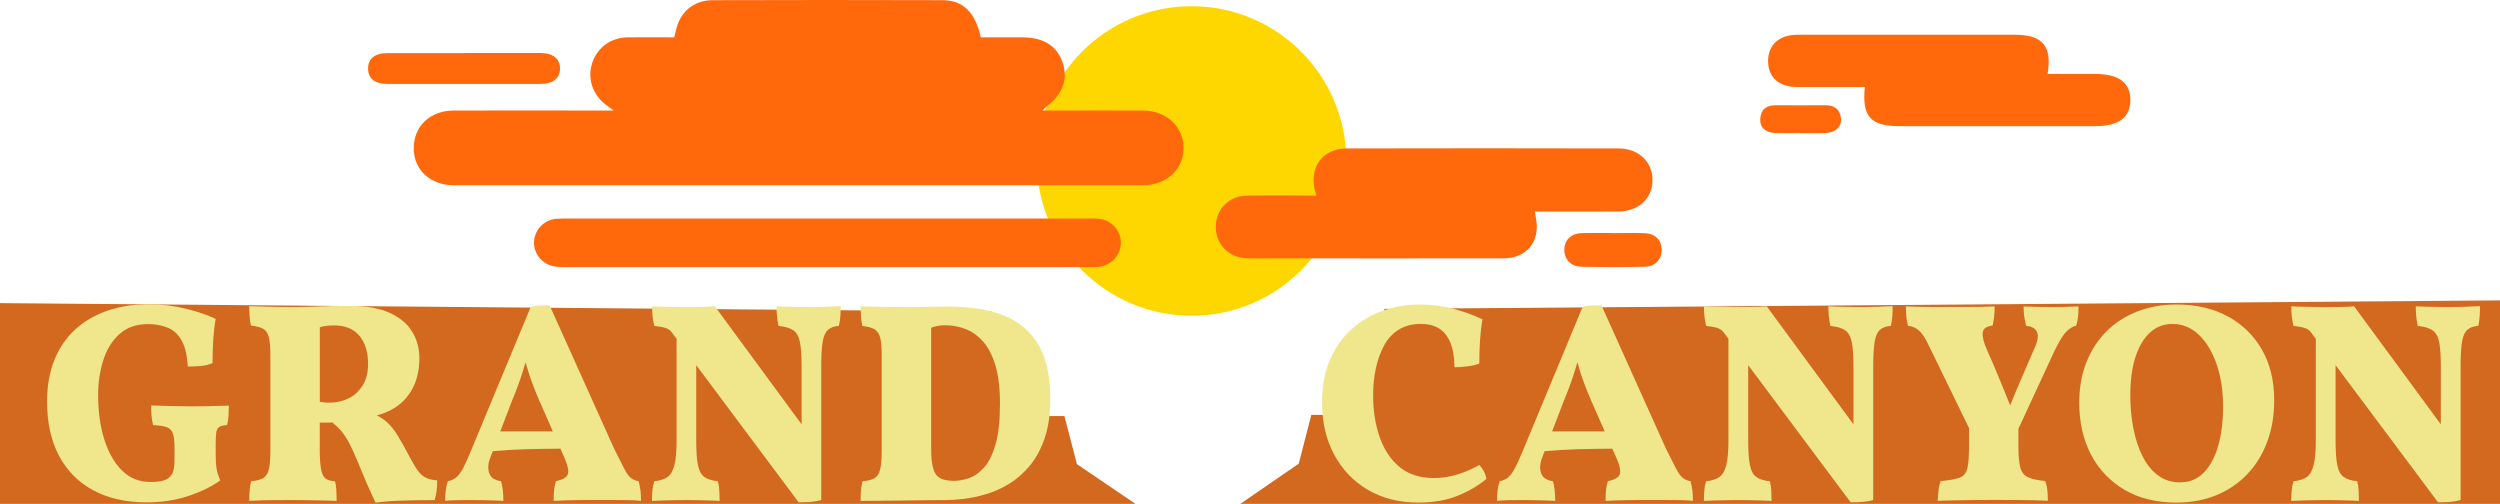 <svg width="258" height="52" viewBox="0 0 258 52" fill="none" xmlns="http://www.w3.org/2000/svg">
<path d="M128 52L134.034 47.846L135.328 42.812H137.915L141.582 37.562L142.876 31.879L258 31V52H128Z" fill="#D2691E"/>
<path d="M117.181 52L111.141 47.902L109.846 42.936H107.256L103.586 37.757L102.291 32.15L0 31.283V52H117.181Z" fill="#D2691E"/>
<path d="M122.969 32.584C131.79 32.584 138.941 25.433 138.941 16.613C138.941 7.792 131.79 0.641 122.969 0.641C114.148 0.641 106.998 7.792 106.998 16.613C106.998 25.433 114.148 32.584 122.969 32.584Z" fill="#FFD700"/>
<path d="M101.223 3.852C102.673 3.852 104.071 3.852 105.47 3.852C107.703 3.852 109.108 4.739 109.678 6.506C110.241 8.248 109.652 9.756 107.917 11.058C107.846 11.116 107.787 11.2 107.606 11.407C108.098 11.407 108.435 11.407 108.778 11.407C111.834 11.407 114.89 11.394 117.945 11.407C120.38 11.42 122.128 13.045 122.141 15.259C122.153 17.474 120.386 19.118 117.965 19.118C94.263 19.118 70.568 19.118 46.866 19.118C44.4 19.118 42.703 17.545 42.697 15.285C42.697 13.026 44.38 11.414 46.827 11.407C51.864 11.388 56.895 11.407 61.931 11.407C62.307 11.407 62.682 11.407 63.33 11.407C62.903 11.09 62.715 10.954 62.527 10.812C61.142 9.75 60.598 8.086 61.116 6.5C61.64 4.901 63.038 3.878 64.793 3.852C66.373 3.833 67.952 3.852 69.577 3.852C69.642 3.6 69.694 3.405 69.739 3.205C70.134 1.282 71.552 0.026 73.533 0.019C81.444 -0.006 89.356 -0.006 97.267 0.019C99.397 0.026 100.621 1.243 101.223 3.852Z" fill="#FF690B"/>
<path d="M135.853 20.18C135.762 19.85 135.704 19.681 135.665 19.513C135.153 17.156 136.552 15.324 138.98 15.318C148.328 15.292 157.67 15.298 167.019 15.318C169.11 15.318 170.547 16.697 170.541 18.594C170.541 20.478 169.091 21.818 166.993 21.831C164.157 21.85 161.322 21.831 158.395 21.831C158.447 22.148 158.486 22.375 158.525 22.601C158.946 24.938 157.541 26.66 155.165 26.66C147.364 26.673 139.562 26.66 131.761 26.66C130.757 26.66 129.747 26.68 128.744 26.66C126.828 26.615 125.455 25.23 125.468 23.384C125.488 21.578 126.821 20.212 128.692 20.186C131.023 20.147 133.354 20.18 135.846 20.18H135.853Z" fill="#FF690B"/>
<path d="M85.458 22.549C94.373 22.549 103.294 22.549 112.209 22.549C112.604 22.549 113.005 22.536 113.394 22.575C114.695 22.711 115.66 23.753 115.673 25.029C115.686 26.233 114.779 27.314 113.543 27.521C113.193 27.58 112.824 27.56 112.468 27.56C94.418 27.56 76.368 27.56 58.312 27.56C57.885 27.56 57.445 27.56 57.03 27.457C55.846 27.165 55.036 26.065 55.114 24.912C55.198 23.676 56.137 22.705 57.406 22.582C57.833 22.543 58.267 22.556 58.701 22.556C67.615 22.556 76.537 22.556 85.452 22.556L85.458 22.549Z" fill="#FF690B"/>
<path d="M192.443 8.98C190.067 8.98 187.768 8.98 185.47 8.98C183.599 8.98 182.486 7.989 182.466 6.345C182.447 4.648 183.586 3.593 185.483 3.587C192.961 3.58 200.445 3.587 207.922 3.587C210.797 3.587 211.8 4.746 211.308 7.633C212.972 7.633 214.617 7.633 216.267 7.633C218.669 7.633 219.874 8.546 219.854 10.346C219.835 12.145 218.637 13.019 216.203 13.019C209.476 13.019 202.75 13.019 196.029 13.019C193.045 13.019 192.145 12.042 192.449 8.98H192.443Z" fill="#FF690B"/>
<path d="M47.934 5.471C50.556 5.471 53.178 5.471 55.794 5.471C57.063 5.471 57.788 6.06 57.794 7.063C57.794 8.067 57.082 8.656 55.8 8.662C50.524 8.662 45.248 8.662 39.971 8.662C38.676 8.662 37.984 8.093 37.984 7.07C37.984 6.053 38.683 5.484 39.965 5.484C42.619 5.477 45.28 5.484 47.934 5.484V5.471Z" fill="#FF690B"/>
<path d="M166.514 24.058C167.589 24.058 168.67 24.025 169.745 24.064C170.806 24.103 171.46 24.763 171.486 25.728C171.518 26.732 170.839 27.509 169.757 27.528C167.569 27.573 165.381 27.573 163.193 27.528C162.105 27.509 161.419 26.738 161.438 25.741C161.458 24.783 162.125 24.103 163.173 24.064C164.287 24.019 165.394 24.058 166.507 24.051L166.514 24.058Z" fill="#FF690B"/>
<path d="M185.716 13.732C184.894 13.732 184.065 13.758 183.243 13.732C182.188 13.693 181.605 13.149 181.657 12.249C181.715 11.284 182.291 10.864 183.224 10.864C184.946 10.864 186.668 10.877 188.39 10.864C189.335 10.857 189.898 11.297 189.989 12.23C190.073 13.071 189.413 13.693 188.403 13.732C187.509 13.764 186.61 13.738 185.716 13.738V13.732Z" fill="#FF690B"/>
<path d="M21.649 41.92C20.872 41.933 20.18 41.933 19.571 41.933C18.924 41.933 18.231 41.92 17.493 41.9C16.755 41.881 16.12 41.862 15.596 41.842C15.596 42.237 15.609 42.606 15.641 42.949C15.674 43.292 15.726 43.603 15.803 43.875C16.412 43.894 16.878 43.966 17.202 44.082C17.525 44.199 17.739 44.425 17.849 44.762C17.959 45.099 18.011 45.597 18.011 46.264V47.384C18.011 48.148 17.92 48.672 17.745 48.944C17.571 49.216 17.331 49.417 17.04 49.533C16.846 49.611 16.625 49.663 16.392 49.695C16.159 49.728 15.862 49.74 15.512 49.74C14.373 49.74 13.408 49.352 12.612 48.575C11.815 47.798 11.2 46.737 10.773 45.377C10.339 44.024 10.126 42.483 10.126 40.755C10.126 39.518 10.3 38.34 10.643 37.22C10.987 36.1 11.543 35.193 12.307 34.494C13.071 33.795 14.062 33.445 15.285 33.445C16.069 33.445 16.762 33.581 17.364 33.84C17.966 34.099 18.432 34.559 18.775 35.193C19.118 35.834 19.319 36.708 19.377 37.828C19.791 37.828 20.225 37.809 20.685 37.77C21.144 37.731 21.565 37.634 21.934 37.472C21.934 36.65 21.96 35.847 22.006 35.07C22.057 34.293 22.135 33.575 22.258 32.908C21.39 32.493 20.355 32.144 19.137 31.846C17.92 31.548 16.645 31.406 15.311 31.406C13.758 31.406 12.346 31.626 11.071 32.066C9.795 32.507 8.688 33.154 7.756 34.008C6.824 34.863 6.105 35.912 5.607 37.161C5.108 38.411 4.856 39.835 4.856 41.447C4.856 43.629 5.27 45.493 6.092 47.041C6.914 48.595 8.099 49.779 9.64 50.608C11.181 51.43 13 51.845 15.104 51.845C16.658 51.845 18.089 51.631 19.403 51.197C20.717 50.764 21.831 50.226 22.731 49.579C22.536 49.126 22.407 48.718 22.349 48.355C22.29 47.992 22.258 47.455 22.258 46.749V45.895C22.258 45.345 22.277 44.93 22.316 44.645C22.355 44.361 22.465 44.166 22.64 44.056C22.815 43.946 23.08 43.888 23.436 43.868C23.514 43.551 23.566 43.221 23.585 42.865C23.605 42.509 23.617 42.179 23.617 41.862C23.087 41.881 22.433 41.894 21.656 41.907L21.649 41.92Z" fill="#F0E68C"/>
<path d="M43.992 49.313C43.694 49.184 43.435 48.97 43.195 48.666C42.962 48.362 42.697 47.934 42.399 47.384C41.849 46.322 41.389 45.507 41.026 44.924C40.664 44.348 40.301 43.894 39.939 43.571C39.66 43.318 39.304 43.085 38.89 42.865C39.537 42.697 40.139 42.451 40.69 42.114C41.492 41.622 42.127 40.942 42.587 40.068C43.046 39.194 43.279 38.158 43.279 36.961C43.279 35.957 43.033 35.051 42.541 34.235C42.049 33.419 41.279 32.772 40.23 32.293C39.181 31.814 37.828 31.568 36.177 31.568C35.038 31.568 33.944 31.587 32.895 31.626C31.846 31.665 31.005 31.684 30.377 31.684C29.451 31.684 28.577 31.671 27.741 31.652C26.906 31.633 26.233 31.613 25.722 31.594C25.722 31.788 25.728 32.105 25.754 32.539C25.773 32.973 25.825 33.322 25.903 33.601C26.453 33.659 26.867 33.769 27.152 33.924C27.437 34.08 27.631 34.371 27.741 34.792C27.852 35.213 27.903 35.841 27.903 36.663V46.529C27.903 47.371 27.852 48.012 27.741 48.446C27.631 48.88 27.437 49.177 27.152 49.346C26.867 49.514 26.46 49.617 25.929 49.656C25.851 49.909 25.799 50.207 25.767 50.543C25.735 50.88 25.722 51.262 25.722 51.689C26.35 51.65 27.042 51.624 27.8 51.618C28.557 51.605 29.295 51.605 30.027 51.605C30.441 51.605 30.94 51.605 31.529 51.618C32.118 51.631 32.707 51.638 33.296 51.65C33.886 51.657 34.364 51.676 34.74 51.696C34.74 51.32 34.727 50.938 34.708 50.55C34.688 50.155 34.636 49.864 34.559 49.663C34.164 49.643 33.86 49.559 33.633 49.41C33.406 49.261 33.245 48.951 33.147 48.485C33.05 48.012 32.998 47.3 32.998 46.335V43.61C33.322 43.616 33.627 43.616 33.898 43.61C34.021 43.61 34.164 43.603 34.3 43.597C34.623 43.862 34.915 44.134 35.154 44.406C35.465 44.768 35.75 45.189 36.009 45.675C36.261 46.154 36.54 46.749 36.831 47.455C37.045 47.967 37.252 48.459 37.453 48.944C37.647 49.423 37.854 49.909 38.074 50.388C38.288 50.867 38.514 51.366 38.754 51.877C39.382 51.78 40.224 51.709 41.272 51.67C42.321 51.631 43.513 51.612 44.853 51.612C44.95 51.301 45.021 50.971 45.06 50.641C45.099 50.304 45.118 49.954 45.118 49.579C44.665 49.54 44.296 49.456 43.998 49.326L43.992 49.313ZM37.407 39.803C37.025 40.405 36.533 40.845 35.938 41.13C35.336 41.415 34.688 41.557 33.976 41.557C33.821 41.557 33.652 41.551 33.478 41.531C33.355 41.518 33.186 41.499 33.005 41.473V33.775C33.212 33.717 33.419 33.665 33.607 33.639C33.873 33.601 34.164 33.581 34.475 33.581C35.614 33.581 36.482 33.937 37.084 34.643C37.679 35.349 37.984 36.32 37.984 37.556C37.984 38.463 37.789 39.214 37.407 39.809V39.803Z" fill="#F0E68C"/>
<path d="M66.081 50.556C66.042 50.213 65.984 49.915 65.906 49.656C65.634 49.617 65.382 49.52 65.155 49.359C64.929 49.203 64.689 48.886 64.437 48.4C64.184 47.921 63.828 47.216 63.375 46.296L56.72 31.509C56.325 31.509 55.988 31.509 55.703 31.522C55.418 31.535 55.108 31.574 54.777 31.658L48.562 46.62C48.245 47.384 47.98 47.973 47.753 48.387C47.526 48.802 47.293 49.1 47.06 49.287C46.827 49.475 46.542 49.598 46.206 49.656C46.108 49.993 46.037 50.317 45.998 50.627C45.96 50.945 45.94 51.294 45.94 51.689C46.238 51.65 46.639 51.624 47.164 51.618C47.688 51.612 48.187 51.605 48.679 51.605C49.015 51.605 49.391 51.605 49.812 51.618C50.233 51.631 50.64 51.637 51.035 51.65C51.43 51.657 51.734 51.676 51.948 51.696C51.948 51.281 51.929 50.912 51.89 50.576C51.851 50.245 51.793 49.935 51.715 49.663C51.048 49.566 50.634 49.281 50.478 48.808C50.323 48.336 50.368 47.785 50.627 47.157L50.854 46.562C51.961 46.465 53.081 46.393 54.233 46.361C55.477 46.329 56.674 46.309 57.833 46.303L58.312 47.39C58.623 48.115 58.72 48.64 58.591 48.964C58.461 49.287 58.053 49.52 57.367 49.656C57.289 49.909 57.231 50.194 57.192 50.511C57.153 50.828 57.134 51.217 57.134 51.689C57.367 51.67 57.704 51.657 58.137 51.644C58.571 51.631 59.024 51.624 59.51 51.612C59.989 51.599 60.442 51.599 60.863 51.599H63.148C63.699 51.599 64.249 51.599 64.799 51.612C65.35 51.624 65.803 51.644 66.152 51.683C66.152 51.268 66.133 50.893 66.094 50.55L66.081 50.556ZM51.624 44.529L52.855 41.318C53.269 40.334 53.618 39.395 53.903 38.489C54.02 38.12 54.13 37.751 54.24 37.388C54.337 37.737 54.441 38.094 54.551 38.443C54.836 39.337 55.205 40.301 55.658 41.344L57.056 44.522H51.631L51.624 44.529Z" fill="#F0E68C"/>
<path d="M85.348 31.658C84.759 31.678 84.222 31.691 83.73 31.691C83.412 31.691 83.03 31.691 82.564 31.678C82.105 31.671 81.658 31.658 81.224 31.652C80.79 31.645 80.428 31.626 80.136 31.607C80.136 31.904 80.149 32.228 80.182 32.591C80.214 32.953 80.266 33.303 80.344 33.639C81.01 33.698 81.516 33.847 81.859 34.08C82.202 34.313 82.435 34.721 82.551 35.303C82.668 35.886 82.726 36.734 82.726 37.854V43.791L73.772 31.607C73.397 31.645 72.924 31.671 72.342 31.678C71.759 31.691 71.235 31.691 70.769 31.691C70.477 31.691 70.102 31.691 69.648 31.678C69.195 31.671 68.755 31.658 68.321 31.652C67.888 31.645 67.544 31.626 67.292 31.607C67.292 31.963 67.311 32.312 67.35 32.668C67.389 33.024 67.447 33.348 67.525 33.639C68.114 33.698 68.541 33.782 68.807 33.892C69.072 34.002 69.292 34.203 69.467 34.494L69.823 34.967V45.422C69.823 46.542 69.752 47.397 69.603 47.986C69.454 48.575 69.221 48.989 68.897 49.223C68.574 49.456 68.114 49.605 67.525 49.663C67.428 49.935 67.363 50.245 67.331 50.576C67.298 50.912 67.285 51.281 67.285 51.696C67.538 51.676 67.888 51.663 68.315 51.65C68.749 51.637 69.202 51.631 69.687 51.618C70.173 51.605 70.568 51.605 70.879 51.605C71.215 51.605 71.584 51.605 71.999 51.618C72.413 51.631 72.821 51.637 73.235 51.65C73.649 51.657 73.993 51.676 74.264 51.696C74.264 51.34 74.251 50.984 74.232 50.621C74.213 50.258 74.161 49.941 74.083 49.663C73.475 49.605 73.008 49.456 72.685 49.223C72.361 48.989 72.141 48.575 72.024 47.986C71.908 47.397 71.85 46.542 71.85 45.422V37.686L82.422 51.838C82.894 51.838 83.315 51.825 83.691 51.793C84.066 51.761 84.416 51.702 84.752 51.599V37.841C84.752 36.702 84.804 35.841 84.901 35.264C84.999 34.688 85.18 34.28 85.445 34.041C85.711 33.808 86.086 33.665 86.578 33.627C86.656 33.27 86.708 32.927 86.727 32.597C86.747 32.261 86.76 31.93 86.76 31.594C86.403 31.613 85.937 31.633 85.348 31.652V31.658Z" fill="#F0E68C"/>
<path d="M107.833 37.064C107.451 35.957 106.913 35.044 106.227 34.326C105.541 33.607 104.744 33.057 103.838 32.662C102.932 32.267 101.954 32.002 100.892 31.853C99.831 31.704 98.756 31.633 97.655 31.633C97.027 31.633 96.445 31.645 95.92 31.658C95.389 31.678 94.897 31.691 94.444 31.691C93.816 31.691 93.143 31.691 92.424 31.678C91.706 31.671 91.032 31.658 90.404 31.652C89.776 31.645 89.245 31.626 88.812 31.607C88.812 31.904 88.825 32.248 88.857 32.655C88.889 33.057 88.928 33.387 88.993 33.639C89.543 33.698 89.958 33.814 90.242 33.976C90.527 34.144 90.722 34.436 90.832 34.844C90.942 35.258 90.993 35.873 90.993 36.702V46.478C90.993 47.345 90.942 47.992 90.832 48.439C90.722 48.88 90.527 49.184 90.242 49.352C89.958 49.52 89.55 49.624 89.019 49.663C88.941 49.896 88.889 50.2 88.857 50.563C88.825 50.925 88.812 51.307 88.812 51.696C89.148 51.696 89.686 51.696 90.43 51.683C91.175 51.67 91.997 51.663 92.89 51.657C93.784 51.644 94.645 51.637 95.48 51.624C96.315 51.611 96.995 51.611 97.526 51.611C98.057 51.611 98.652 51.573 99.364 51.495C100.083 51.417 100.853 51.262 101.676 51.022C102.504 50.789 103.307 50.433 104.091 49.961C104.874 49.488 105.593 48.873 106.24 48.103C106.887 47.339 107.405 46.387 107.8 45.248C108.195 44.108 108.389 42.742 108.389 41.156C108.389 39.57 108.195 38.184 107.813 37.077L107.833 37.064ZM102.737 45.869C102.433 46.918 102.038 47.714 101.546 48.258C101.054 48.795 100.536 49.164 99.986 49.346C99.436 49.527 98.937 49.624 98.484 49.624C97.856 49.624 97.37 49.533 97.027 49.346C96.684 49.158 96.445 48.828 96.302 48.342C96.166 47.863 96.095 47.196 96.095 46.355V33.827C96.205 33.782 96.322 33.736 96.464 33.704C96.807 33.614 97.163 33.568 97.539 33.568C98.264 33.568 98.963 33.698 99.63 33.95C100.297 34.203 100.899 34.63 101.443 35.232C101.98 35.834 102.407 36.656 102.724 37.705C103.035 38.754 103.197 40.068 103.197 41.635C103.197 43.402 103.048 44.814 102.737 45.862V45.869Z" fill="#F0E68C"/>
<path d="M146.36 51.864C144.398 51.864 142.67 51.43 141.174 50.556C139.685 49.682 138.52 48.472 137.685 46.918C136.85 45.364 136.435 43.571 136.435 41.525C136.435 39.855 136.707 38.385 137.258 37.123C137.808 35.854 138.552 34.798 139.498 33.957C140.443 33.115 141.517 32.481 142.722 32.06C143.932 31.639 145.182 31.425 146.477 31.425C147.597 31.425 148.697 31.561 149.791 31.82C150.879 32.086 151.947 32.461 152.99 32.953C152.873 33.62 152.789 34.345 152.737 35.135C152.685 35.918 152.666 36.715 152.666 37.517C152.413 37.634 152.025 37.731 151.501 37.796C150.983 37.867 150.516 37.899 150.102 37.899C150.083 36.779 149.927 35.899 149.63 35.252C149.332 34.604 148.937 34.138 148.438 33.853C147.94 33.568 147.331 33.426 146.626 33.426C145.745 33.426 144.981 33.627 144.34 34.028C143.699 34.429 143.194 34.98 142.825 35.679C142.45 36.378 142.171 37.161 141.984 38.035C141.796 38.909 141.705 39.816 141.705 40.761C141.705 42.392 141.938 43.856 142.398 45.15C142.858 46.445 143.544 47.468 144.457 48.213C145.37 48.957 146.541 49.333 147.979 49.333C148.723 49.333 149.494 49.223 150.29 48.996C151.086 48.769 151.876 48.433 152.659 47.98C152.834 48.154 152.996 48.374 153.132 48.627C153.268 48.886 153.359 49.145 153.397 49.423C152.575 50.11 151.585 50.692 150.439 51.158C149.293 51.631 147.927 51.864 146.36 51.864Z" fill="#F0E68C"/>
<path d="M174.639 50.556C174.6 50.213 174.542 49.915 174.464 49.656C174.186 49.617 173.94 49.52 173.713 49.359C173.487 49.203 173.247 48.886 172.988 48.4C172.736 47.921 172.38 47.216 171.926 46.296L165.271 31.509C164.876 31.509 164.539 31.509 164.255 31.522C163.97 31.535 163.659 31.574 163.329 31.658L157.114 46.62C156.796 47.384 156.531 47.973 156.304 48.387C156.078 48.802 155.845 49.1 155.612 49.287C155.379 49.475 155.094 49.598 154.757 49.656C154.66 49.993 154.589 50.317 154.55 50.627C154.511 50.938 154.492 51.294 154.492 51.689C154.789 51.65 155.191 51.624 155.715 51.618C156.233 51.605 156.738 51.605 157.23 51.605C157.567 51.605 157.942 51.605 158.363 51.618C158.784 51.631 159.192 51.637 159.587 51.65C159.982 51.657 160.286 51.676 160.5 51.696C160.5 51.281 160.48 50.912 160.441 50.576C160.402 50.245 160.344 49.935 160.266 49.663C159.6 49.566 159.185 49.281 159.03 48.808C158.875 48.336 158.92 47.785 159.179 47.157L159.405 46.562C160.512 46.465 161.633 46.393 162.785 46.361C164.028 46.329 165.226 46.309 166.391 46.303L166.87 47.39C167.181 48.115 167.278 48.64 167.148 48.964C167.019 49.287 166.611 49.52 165.925 49.656C165.847 49.909 165.789 50.194 165.75 50.511C165.711 50.828 165.692 51.217 165.692 51.689C165.925 51.67 166.261 51.657 166.695 51.644C167.129 51.631 167.582 51.624 168.068 51.612C168.547 51.599 169 51.599 169.421 51.599H171.706C172.257 51.599 172.807 51.599 173.357 51.612C173.907 51.624 174.361 51.644 174.71 51.683C174.71 51.268 174.691 50.893 174.652 50.55L174.639 50.556ZM160.176 44.529L161.406 41.318C161.82 40.334 162.163 39.395 162.455 38.489C162.571 38.12 162.681 37.751 162.791 37.388C162.888 37.737 162.992 38.094 163.102 38.443C163.387 39.337 163.756 40.301 164.209 41.344L165.608 44.522H160.182L160.176 44.529Z" fill="#F0E68C"/>
<path d="M193.899 31.658C193.31 31.678 192.766 31.691 192.281 31.691C191.964 31.691 191.582 31.691 191.116 31.678C190.656 31.671 190.209 31.658 189.775 31.652C189.342 31.645 188.979 31.626 188.688 31.607C188.688 31.904 188.701 32.228 188.733 32.591C188.765 32.953 188.817 33.303 188.895 33.639C189.562 33.698 190.067 33.847 190.41 34.08C190.753 34.313 190.986 34.721 191.103 35.303C191.219 35.886 191.277 36.734 191.277 37.854V43.791L182.324 31.607C181.948 31.645 181.476 31.671 180.893 31.678C180.31 31.691 179.786 31.691 179.32 31.691C179.022 31.691 178.653 31.691 178.2 31.678C177.747 31.671 177.306 31.658 176.873 31.652C176.439 31.645 176.096 31.626 175.843 31.607C175.843 31.963 175.863 32.312 175.901 32.668C175.94 33.024 175.999 33.348 176.076 33.639C176.665 33.698 177.093 33.782 177.358 33.892C177.624 34.002 177.844 34.203 178.018 34.494L178.375 34.967V45.422C178.375 46.542 178.303 47.397 178.154 47.986C178.005 48.575 177.772 48.989 177.449 49.223C177.125 49.456 176.665 49.605 176.076 49.663C175.979 49.935 175.914 50.245 175.888 50.576C175.856 50.912 175.843 51.281 175.843 51.696C176.096 51.676 176.439 51.663 176.873 51.65C177.306 51.637 177.759 51.631 178.245 51.618C178.724 51.605 179.126 51.605 179.436 51.605C179.766 51.605 180.142 51.605 180.556 51.618C180.971 51.631 181.378 51.637 181.793 51.65C182.207 51.657 182.55 51.676 182.822 51.696C182.822 51.34 182.809 50.984 182.796 50.621C182.777 50.258 182.725 49.941 182.647 49.663C182.039 49.605 181.573 49.456 181.249 49.223C180.925 48.989 180.705 48.575 180.589 47.986C180.472 47.397 180.414 46.542 180.414 45.422V37.686L190.986 51.838C191.459 51.838 191.879 51.825 192.255 51.793C192.63 51.761 192.98 51.702 193.317 51.599V37.841C193.317 36.702 193.369 35.841 193.466 35.264C193.563 34.688 193.744 34.28 194.009 34.041C194.275 33.801 194.65 33.665 195.142 33.627C195.22 33.27 195.272 32.927 195.291 32.597C195.311 32.261 195.317 31.93 195.317 31.594C194.961 31.613 194.495 31.633 193.906 31.652L193.899 31.658Z" fill="#F0E68C"/>
<path d="M213.192 31.671C212.739 31.684 212.286 31.684 211.839 31.684C211.289 31.684 210.771 31.684 210.292 31.671C209.813 31.665 209.327 31.645 208.835 31.626C208.835 32.04 208.861 32.396 208.906 32.701C208.958 33.005 209.016 33.316 209.101 33.627C209.709 33.685 210.085 33.911 210.234 34.306C210.382 34.701 210.279 35.271 209.923 36.015C209.567 36.838 209.172 37.757 208.732 38.767C208.317 39.712 207.89 40.742 207.45 41.836C207.029 40.774 206.608 39.745 206.194 38.754C205.753 37.692 205.365 36.792 205.028 36.041C204.711 35.316 204.575 34.746 204.614 34.332C204.653 33.918 204.996 33.672 205.643 33.594C205.702 33.296 205.753 33.005 205.792 32.707C205.831 32.409 205.851 32.047 205.851 31.619C205.475 31.639 204.989 31.652 204.394 31.665C203.798 31.678 203.196 31.678 202.594 31.678H199.784C199.253 31.678 198.71 31.678 198.146 31.665C197.59 31.658 197.098 31.639 196.69 31.619C196.69 32.034 196.703 32.39 196.735 32.694C196.767 32.998 196.819 33.309 196.897 33.62C197.292 33.659 197.641 33.801 197.959 34.047C198.269 34.293 198.587 34.727 198.904 35.355L203.203 44.179V46.108C203.203 47.112 203.144 47.85 203.028 48.336C202.911 48.821 202.646 49.138 202.232 49.294C201.817 49.449 201.17 49.566 200.289 49.65C200.173 49.922 200.095 50.239 200.056 50.595C200.017 50.951 199.985 51.314 199.966 51.683C200.496 51.663 201.073 51.65 201.701 51.637C202.329 51.624 202.989 51.618 203.675 51.605C204.362 51.592 205.028 51.592 205.676 51.592C206.64 51.592 207.618 51.592 208.621 51.605C209.625 51.618 210.525 51.637 211.334 51.676C211.334 51.262 211.321 50.912 211.289 50.614C211.263 50.317 211.185 49.993 211.069 49.643C210.285 49.566 209.69 49.43 209.288 49.248C208.887 49.061 208.621 48.724 208.492 48.232C208.363 47.74 208.298 47.002 208.298 46.024V44.257L212.007 36.248C212.461 35.303 212.849 34.656 213.186 34.287C213.522 33.924 213.885 33.691 214.273 33.594C214.351 33.342 214.409 33.05 214.448 32.727C214.487 32.403 214.506 32.034 214.506 31.619C214.073 31.639 213.632 31.652 213.179 31.665L213.192 31.671Z" fill="#F0E68C"/>
<path d="M224.625 51.864C222.541 51.864 220.754 51.43 219.265 50.556C217.776 49.682 216.617 48.478 215.801 46.931C214.985 45.383 214.578 43.597 214.578 41.557C214.578 40.004 214.83 38.605 215.329 37.362C215.827 36.112 216.526 35.051 217.42 34.164C218.313 33.283 219.375 32.604 220.599 32.131C221.829 31.658 223.169 31.425 224.619 31.425C226.639 31.425 228.406 31.833 229.908 32.649C231.41 33.465 232.582 34.611 233.43 36.08C234.272 37.55 234.699 39.291 234.699 41.292C234.699 42.846 234.466 44.263 233.993 45.545C233.521 46.834 232.848 47.947 231.961 48.886C231.08 49.831 230.018 50.563 228.782 51.081C227.545 51.599 226.16 51.864 224.625 51.864ZM225.033 49.773C225.979 49.773 226.768 49.443 227.416 48.789C228.063 48.129 228.562 47.216 228.905 46.05C229.248 44.885 229.423 43.512 229.423 41.939C229.423 40.366 229.209 38.942 228.775 37.653C228.342 36.365 227.733 35.342 226.95 34.578C226.166 33.814 225.24 33.432 224.179 33.432C223.292 33.432 222.528 33.73 221.88 34.319C221.233 34.908 220.735 35.75 220.378 36.851C220.022 37.951 219.848 39.278 219.848 40.826C219.848 42.023 219.958 43.163 220.171 44.244C220.385 45.325 220.709 46.283 221.129 47.118C221.55 47.954 222.088 48.608 222.735 49.08C223.382 49.553 224.146 49.786 225.033 49.786V49.773Z" fill="#F0E68C"/>
<path d="M254.516 31.658C253.927 31.678 253.383 31.691 252.898 31.691C252.581 31.691 252.199 31.691 251.732 31.678C251.273 31.671 250.826 31.658 250.392 31.652C249.959 31.645 249.596 31.626 249.305 31.607C249.305 31.904 249.318 32.228 249.35 32.591C249.382 32.953 249.434 33.303 249.512 33.639C250.179 33.698 250.684 33.847 251.027 34.08C251.37 34.313 251.603 34.721 251.72 35.303C251.836 35.886 251.894 36.734 251.894 37.854V43.791L242.941 31.607C242.565 31.645 242.093 31.671 241.51 31.678C240.927 31.691 240.403 31.691 239.937 31.691C239.639 31.691 239.27 31.691 238.817 31.678C238.363 31.671 237.923 31.658 237.489 31.652C237.056 31.645 236.713 31.626 236.46 31.607C236.46 31.963 236.48 32.312 236.518 32.668C236.557 33.024 236.615 33.348 236.693 33.639C237.282 33.698 237.71 33.782 237.975 33.892C238.24 34.002 238.461 34.203 238.635 34.494L238.991 34.967V45.422C238.991 46.542 238.92 47.397 238.771 47.986C238.622 48.575 238.389 48.989 238.066 49.223C237.742 49.456 237.282 49.605 236.693 49.663C236.596 49.935 236.531 50.245 236.505 50.576C236.473 50.912 236.46 51.281 236.46 51.696C236.713 51.676 237.056 51.663 237.489 51.65C237.923 51.637 238.376 51.631 238.862 51.618C239.341 51.605 239.742 51.605 240.053 51.605C240.383 51.605 240.759 51.605 241.173 51.618C241.588 51.631 241.995 51.637 242.41 51.65C242.824 51.657 243.167 51.676 243.439 51.696C243.439 51.34 243.426 50.984 243.413 50.621C243.394 50.258 243.342 49.941 243.264 49.663C242.656 49.605 242.19 49.456 241.866 49.223C241.542 48.989 241.322 48.575 241.206 47.986C241.089 47.397 241.031 46.542 241.031 45.422V37.686L251.603 51.838C252.076 51.838 252.496 51.825 252.872 51.793C253.247 51.761 253.597 51.702 253.934 51.599V37.841C253.934 36.702 253.985 35.841 254.083 35.264C254.18 34.688 254.361 34.28 254.626 34.041C254.892 33.801 255.267 33.665 255.759 33.627C255.837 33.27 255.889 32.927 255.908 32.597C255.928 32.261 255.934 31.93 255.934 31.594C255.578 31.613 255.112 31.633 254.523 31.652L254.516 31.658Z" fill="#F0E68C"/>
</svg>
